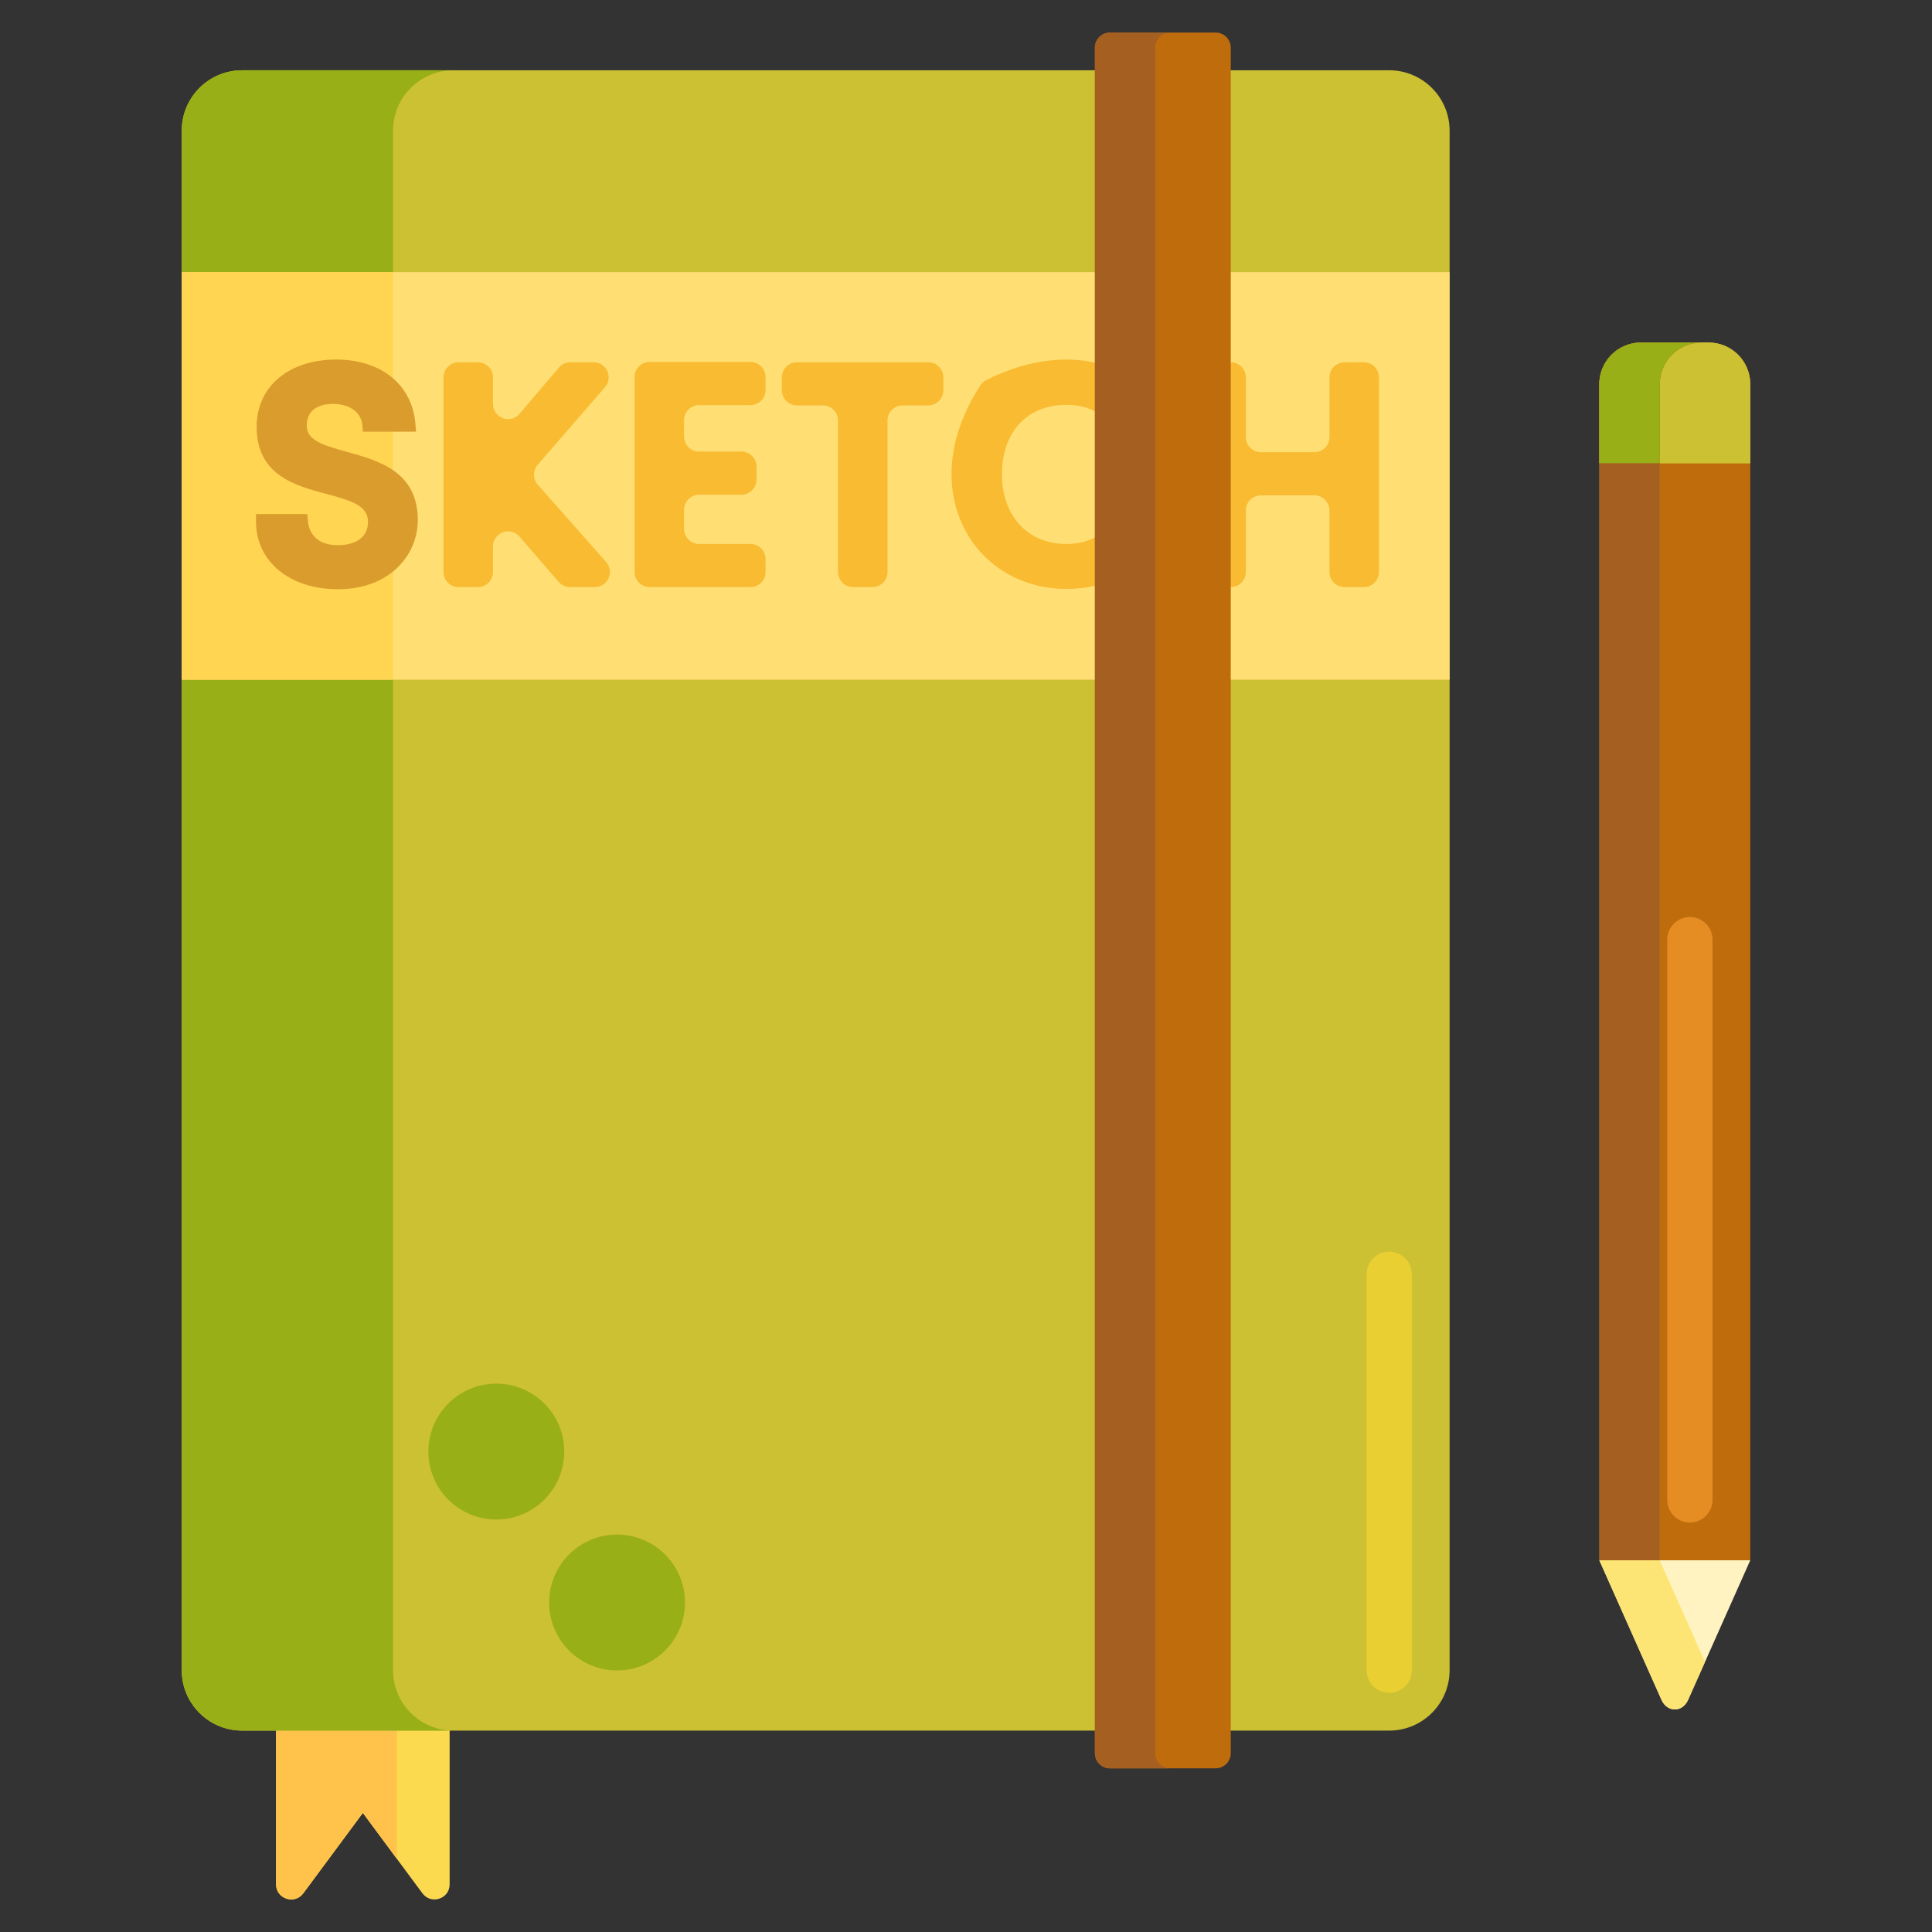 <?xml version="1.0" encoding="utf-8"?>
<!-- Generator: Adobe Illustrator 22.1.0, SVG Export Plug-In . SVG Version: 6.00 Build 0)  -->
<svg xmlns="http://www.w3.org/2000/svg" xmlns:xlink="http://www.w3.org/1999/xlink" version="1.1" id="Layer_1" x="0px" y="0px" viewBox="0 0 256 256" style="enable-background:new 0 0 256 256;" xml:space="preserve" width="512" height="512">
<rect x="0" y="0" width="256" height="256" fill="#333333" stroke="none"/>
<style type="text/css">
	.st0{fill:#FFDF74;}
	.st1{fill:#FCE575;}
	.st2{fill:#FFD551;}
	.st3{fill:#F9BB32;}
	.st4{fill:#FFF4C1;}
	.st5{fill:#DB9C2E;}
	.st6{fill:#FFC34C;}
	.st7{fill:#FFEA63;}
	.st8{fill:#A56021;}
	.st9{fill:#E58D23;}
	.st10{fill:#CCC033;}
	.st11{fill:#99AF17;}
	.st12{fill:#FCDA4F;}
	.st13{fill:#8C4C17;}
	.st14{fill:#BF6C0D;}
	.st15{fill:#FFA730;}
	.st16{fill:#FF624B;}
	.st17{fill:#FCF9DE;}
	.st18{fill:#FFEACF;}
	.st19{fill:#FFD59A;}
	.st20{fill:#EACF32;}
	.st21{fill:#FF4B34;}
	.st22{fill:#FF9079;}
	.st23{fill:#FFB74B;}
</style>
<g>
	<g>
		<g>
			<path class="st12" d="M59.58,206.159v43.525c0,1.928-2.459,2.74-3.607,1.19l-7.893-10.655l-7.893,10.655     c-1.148,1.549-3.607,0.738-3.607-1.19v-43.525H59.58z"/>
		</g>
	</g>
	<g>
		<g>
			<g>
				<path class="st6" d="M52.58,206.159h-16v43.525c0,1.928,2.459,2.74,3.607,1.191l7.893-10.656l4.5,6.075V206.159z"/>
			</g>
		</g>
	</g>
	<g>
		<g>
			<path class="st10" d="M184.08,229.313h-152c-4.418,0-8-3.582-8-8v-204c0-4.418,3.582-8,8-8h152c4.418,0,8,3.582,8,8v204     C192.08,225.731,188.498,229.313,184.08,229.313z"/>
		</g>
	</g>
	<g>
		<g>
			<path class="st20" d="M184.08,224.313c-1.657,0-3-1.343-3-3v-52.469c0-1.657,1.343-3,3-3s3,1.343,3,3v52.469     C187.08,222.969,185.737,224.313,184.08,224.313z"/>
		</g>
	</g>
	<g>
		<g>
			<path class="st11" d="M52.08,221.313v-204c0-4.418,3.582-8,8-8h-28c-4.418,0-8,3.582-8,8v204c0,4.418,3.582,8,8,8h28     C55.662,229.313,52.08,225.731,52.08,221.313z"/>
		</g>
	</g>
	<g>
		<g>
			<rect x="24.08" y="36.063" class="st0" width="168" height="54"/>
		</g>
	</g>
	<g>
		<g>
			<rect x="24.08" y="36.063" class="st2" width="28" height="54"/>
		</g>
	</g>
	<g>
		<g>
			<path class="st14" d="M231.92,206.743l-20,0l0-155.833c0-3.047,2.47-5.518,5.518-5.518l8.964,0c3.047,0,5.518,2.47,5.518,5.518     L231.92,206.743z"/>
		</g>
	</g>
	<g>
		<g>
			<path class="st9" d="M223.92,201.743c-1.657,0-3-1.343-3-3V124.51c0-1.657,1.343-3,3-3s3,1.343,3,3v74.233     C226.92,200.4,225.577,201.743,223.92,201.743z"/>
		</g>
	</g>
	<g>
		<g>
			<path class="st4" d="M211.92,206.743l20,0l-8.237,18.497c-0.754,1.693-2.771,1.693-3.525,0L211.92,206.743z"/>
		</g>
	</g>
	<g>
		<g>
			<path class="st10" d="M231.92,61.378l-20,0V50.91c0-3.047,2.47-5.518,5.518-5.518l8.964,0c3.047,0,5.518,2.47,5.518,5.518V61.378     z"/>
		</g>
	</g>
	<g>
		<g>
			<path class="st10" d="M231.92,61.378l-20,0V50.91c0-3.047,2.47-5.518,5.518-5.518l8.964,0c3.047,0,5.518,2.47,5.518,5.518V61.378     z"/>
		</g>
	</g>
	<g>
		<g>
			<path class="st8" d="M225.438,45.392h0.965c0,0-0.001,0-0.001,0l-8.964,0c-3.047,0-5.518,2.47-5.518,5.518l0,155.833h8l0-155.833     C219.92,47.863,222.391,45.392,225.438,45.392z"/>
		</g>
	</g>
	<g>
		<g>
			<path class="st1" d="M219.92,206.743h-8l8.237,18.497c0.754,1.693,2.771,1.693,3.525,0l2.237-5.024L219.92,206.743z"/>
		</g>
	</g>
	<g>
		<g>
			<path class="st11" d="M225.438,45.392h0.965c0,0-0.001,0-0.001,0l-8.964,0c-3.047,0-5.518,2.47-5.518,5.518v10.467h8V50.91     C219.92,47.863,222.391,45.392,225.438,45.392z"/>
		</g>
	</g>
	<g>
		<g>
			<g>
				<path class="st5" d="M44.762,78.076c-6.381,0-10.838-3.684-10.838-8.958v-1h6.795l0.08,0.913      c0.179,2.038,1.624,3.207,3.963,3.207c2.504,0,4-1.151,4-3.079c0-2.13-2.082-2.794-5.479-3.7      c-4.134-1.102-9.278-2.474-9.278-8.898c0-5.334,4.243-8.918,10.559-8.918c5.931,0,10.042,3.327,10.475,8.475l0.091,1.083h-7.045      l-0.078-0.915c-0.113-1.328-1.304-2.698-3.71-2.765l-0.204-0.003c-1.037,0-3.448,0.281-3.448,2.883      c0,1.906,2.018,2.56,5.31,3.47c4.191,1.158,9.408,2.6,9.408,9.048C55.361,73.469,51.72,78.076,44.762,78.076z"/>
			</g>
		</g>
		<g>
			<g>
				<path class="st3" d="M74.026,77.105l-5.19-6.001c-1.212-1.401-3.513-0.544-3.513,1.308v3.384c0,1.105-0.895,2-2,2h-2.559      c-1.105,0-2-0.895-2-2V50.001c0-1.105,0.895-2,2-2h2.559c1.105,0,2,0.895,2,2v3.529c0,1.86,2.317,2.713,3.523,1.297l5.215-6.123      c0.38-0.446,0.937-0.703,1.523-0.703h3.066c1.714,0,2.634,2.016,1.511,3.311l-8.919,10.277      c-0.657,0.758-0.652,1.885,0.013,2.636l9.065,10.246c1.142,1.291,0.226,3.325-1.498,3.325h-3.281      C74.958,77.796,74.406,77.544,74.026,77.105z"/>
			</g>
		</g>
		<g>
			<g>
				<path class="st3" d="M84.084,75.796V49.961c0-1.105,0.895-2,2-2h13.357c1.105,0,2,0.895,2,2v1.72c0,1.105-0.895,2-2,2h-6.798      c-1.105,0-2,0.895-2,2v2.158c0,1.105,0.895,2,2,2h5.599c1.105,0,2,0.895,2,2v1.72c0,1.105-0.895,2-2,2h-5.599      c-1.105,0-2,0.895-2,2v2.519c0,1.105,0.895,2,2,2h6.798c1.105,0,2,0.895,2,2v1.719c0,1.105-0.895,2-2,2H86.084      C84.979,77.796,84.084,76.901,84.084,75.796z"/>
			</g>
		</g>
		<g>
			<g>
				<path class="st3" d="M111.042,75.796V55.72c0-1.105-0.895-2-2-2h-3.439c-1.105,0-2-0.895-2-2v-1.719c0-1.105,0.895-2,2-2H123      c1.105,0,2,0.895,2,2v1.719c0,1.105-0.895,2-2,2h-3.399c-1.105,0-2,0.895-2,2v20.076c0,1.105-0.895,2-2,2h-2.559      C111.938,77.796,111.042,76.901,111.042,75.796z"/>
			</g>
		</g>
		<g>
			<g>
				<path class="st3" d="M141.281,78.036c-12.321,0-20.332-13.212-11.375-26.975c0.197-0.302,0.48-0.554,0.802-0.715      c11.07-5.519,21.121-2.182,24.422,6.29L155.661,58h-7.56l-0.276-0.553c-1.263-2.525-3.465-3.806-6.544-3.806      c-5.174,0-8.518,3.61-8.518,9.198c0,5.526,3.423,9.238,8.518,9.238c3.08,0,5.281-1.281,6.544-3.807l0.276-0.553h7.56      l-0.531,1.363C152.945,74.689,147.767,78.036,141.281,78.036z"/>
			</g>
		</g>
		<g>
			<g>
				<path class="st3" d="M176.16,75.796v-8.158c0-1.105-0.895-2-2-2h-7.078c-1.105,0-2,0.895-2,2v8.158c0,1.105-0.895,2-2,2h-2.559      c-1.105,0-2-0.895-2-2V50.001c0-1.105,0.895-2,2-2h2.559c1.105,0,2,0.895,2,2v7.918c0,1.105,0.895,2,2,2h7.078      c1.105,0,2-0.895,2-2v-7.918c0-1.105,0.895-2,2-2h2.559c1.105,0,2,0.895,2,2v25.795c0,1.105-0.895,2-2,2h-2.559      C177.055,77.796,176.16,76.901,176.16,75.796z"/>
			</g>
		</g>
	</g>
	<g>
		<g>
			<path class="st14" d="M161.08,234.313h-14c-1.105,0-2-0.895-2-2v-226c0-1.105,0.895-2,2-2h14c1.105,0,2,0.895,2,2v226     C163.08,233.417,162.184,234.313,161.08,234.313z"/>
		</g>
	</g>
	<g>
		<g>
			<circle class="st11" cx="65.764" cy="192.341" r="9"/>
		</g>
	</g>
	<g>
		<g>
			<circle class="st11" cx="81.764" cy="212.341" r="9"/>
		</g>
	</g>
	<g>
		<g>
			<path class="st8" d="M153.08,232.313v-226c0-1.104,0.895-2,2-2h-8c-1.105,0-2,0.896-2,2v226c0,1.105,0.895,2,2,2h8     C153.975,234.313,153.08,233.417,153.08,232.313z"/>
		</g>
	</g>
</g>
</svg>
